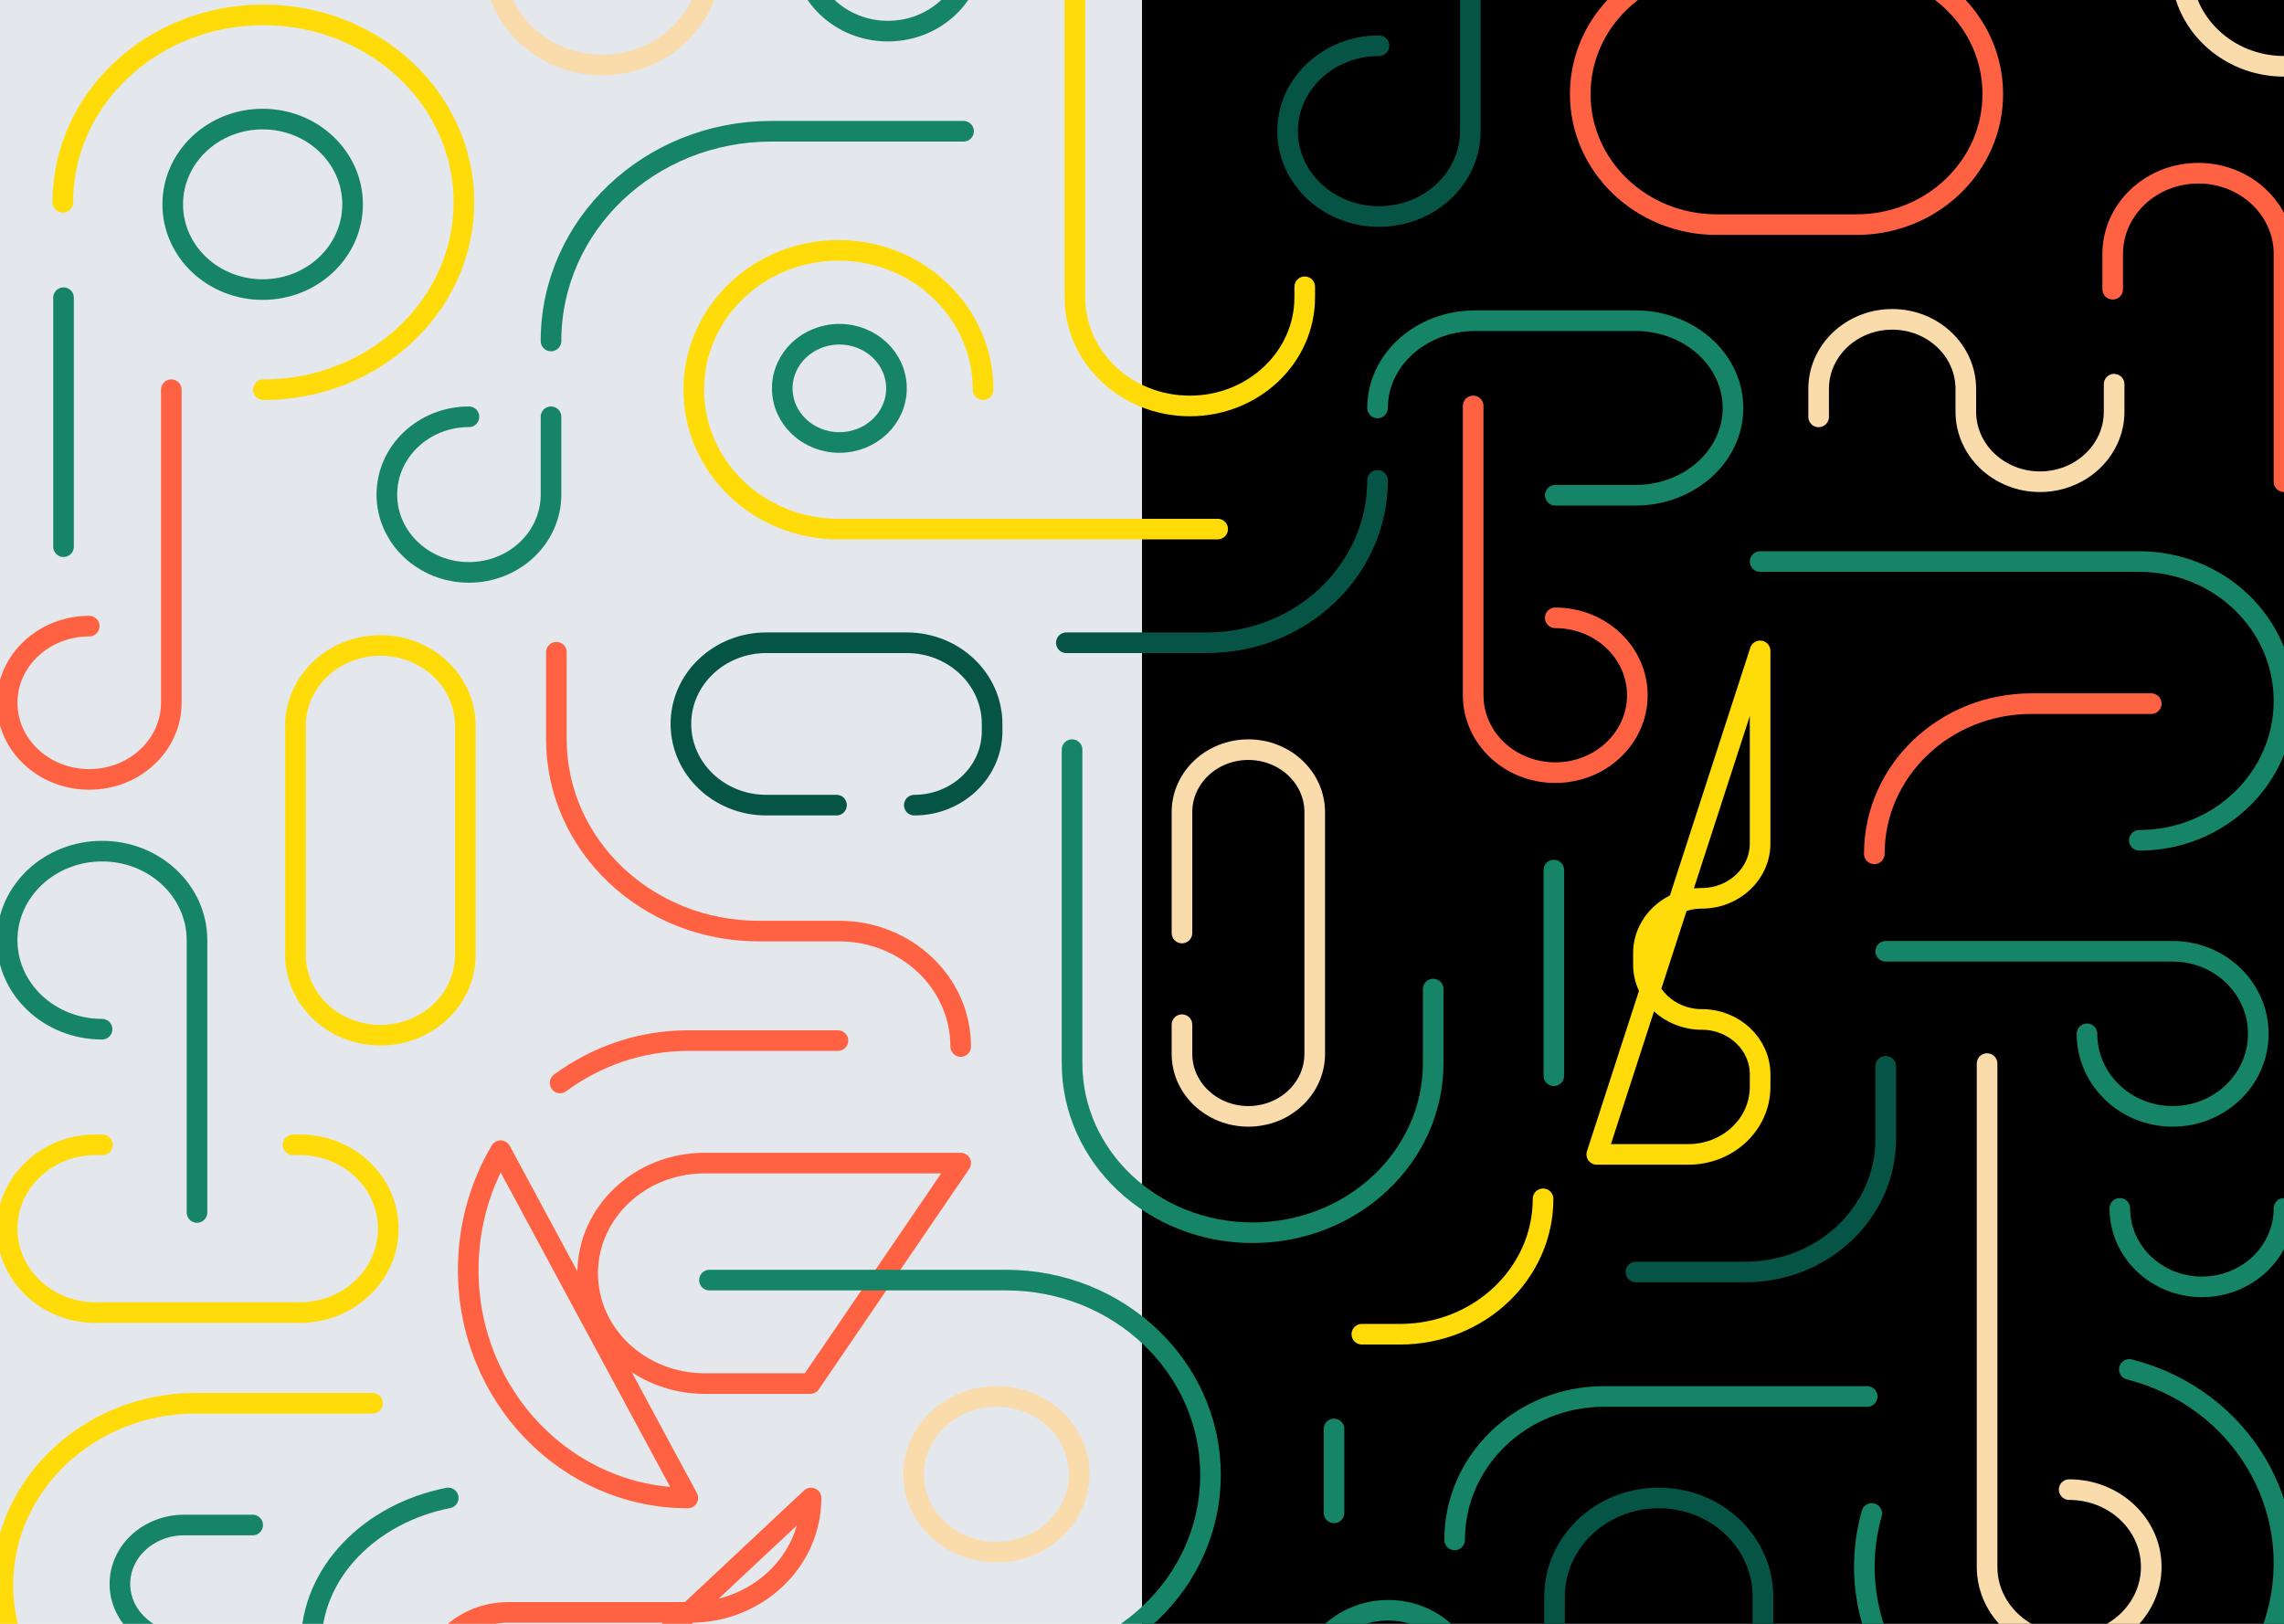 <svg  viewBox="0 0 1440 1024" fill="none" xmlns="http://www.w3.org/2000/svg">
  <!-- width="1440" height="1024" -->
<g style="mix-blend-mode:color" clip-path="url(#clip0)">
<rect width="1440" height="1024" fill="#E4E7EB"/>
<rect x="720" width="720" height="1030" fill="#000"/>
<path d="M1440 762.026C1440 789.361 1416.83 811.52 1388.25 811.52C1359.67 811.52 1336.5 789.361 1336.5 762.026" stroke="#158467" stroke-width="13" stroke-linecap="round" stroke-linejoin="round"/>
<path d="M1440 41.813C1404.21 41.813 1375.2 14.115 1375.2 -20.053C1375.2 -54.221 1404.21 -81.92 1440 -81.92" stroke="#FADCAC" stroke-width="13" stroke-linecap="round" stroke-linejoin="round"/>
<path d="M505.8 -31.654C505.8 -3.333 529.977 19.627 559.8 19.627C589.623 19.627 613.8 -3.333 613.8 -31.654V-89.6" stroke="#158467" stroke-width="13" stroke-linecap="round" stroke-linejoin="round"/>
<path d="M123.512 1114.45C56.292 1114.45 1.8 1063.07 1.8 999.68C1.8 936.288 56.292 884.907 123.512 884.907H234.9" stroke="#FFDC09" stroke-width="13" stroke-linecap="round" stroke-linejoin="round"/>
<path d="M116.082 1035.95C93.724 1035.95 75.6 1019.33 75.6 998.827C75.6 978.324 93.724 961.707 116.082 961.707H159.3" stroke="#158467" stroke-width="13" stroke-linecap="round" stroke-linejoin="round"/>
<path d="M1440 303.787V160.154C1440 132.027 1415.82 109.227 1386 109.227C1356.18 109.227 1332 132.027 1332 160.154V182.386" stroke="#FF6242" stroke-width="13" stroke-linecap="round" stroke-linejoin="round"/>
<path d="M350.785 411.307V466.164C350.785 532.983 407.85 587.15 478.242 587.15H529.008C571.364 587.15 605.7 619.743 605.7 659.948M605.7 733.471H444.207C403.501 733.471 370.503 764.593 370.503 802.983C370.503 841.374 403.501 872.496 444.207 872.496H510.86L605.7 733.471ZM330.156 1114.45H320.529C292.126 1114.45 269.1 1092.59 269.1 1065.64C269.1 1038.68 292.126 1016.81 320.529 1016.81H435.351C477.318 1016.81 511.339 984.522 511.339 944.682L330.156 1114.45Z" stroke="#FF6242" stroke-width="13" stroke-linecap="round" stroke-linejoin="round"/>
<path d="M529.2 279.04C549.082 279.04 565.2 263.758 565.2 244.907C565.2 226.055 549.082 210.773 529.2 210.773C509.318 210.773 493.2 226.055 493.2 244.907C493.2 263.758 509.318 279.04 529.2 279.04Z" stroke="#158467" stroke-width="13" stroke-linecap="round" stroke-linejoin="round"/>
<path d="M628.2 978.773C657.029 978.773 680.4 956.806 680.4 929.707C680.4 902.608 657.029 880.64 628.2 880.64C599.371 880.64 576 902.608 576 929.707C576 956.806 599.371 978.773 628.2 978.773Z" stroke="#FADCAC" stroke-width="13" stroke-linecap="round" stroke-linejoin="round"/>
<path d="M165.6 182.613C196.915 182.613 222.3 158.544 222.3 128.853C222.3 99.162 196.915 75.093 165.6 75.093C134.285 75.093 108.9 99.162 108.9 128.853C108.9 158.544 134.285 182.613 165.6 182.613Z" stroke="#158467" stroke-width="13" stroke-linecap="round" stroke-linejoin="round"/>
<path d="M166.05 245.76C235.886 245.76 292.5 192.846 292.5 127.573C292.5 62.301 235.886 9.387 166.05 9.387C96.214 9.387 39.6 62.301 39.6 127.573" stroke="#FFDC09" stroke-width="13" stroke-linecap="round" stroke-linejoin="round"/>
<path d="M1180.09 954.417C1160.88 1022.53 1202.44 1092.28 1272.91 1110.22C1343.39 1128.15 1416.1 1087.48 1435.31 1019.37C1454.52 951.262 1412.96 881.513 1342.49 863.573" stroke="#158467" stroke-width="13" stroke-linecap="round" stroke-linejoin="round"/>
<path d="M528.3 656.213H433.982C403.803 656.213 375.875 666.113 353.122 682.92M433.647 944.64C357.186 944.64 295.2 880.269 295.2 800.863C295.2 773.291 302.674 747.531 315.633 725.649L433.647 944.64Z" stroke="#FF6242" stroke-width="13" stroke-linecap="round" stroke-linejoin="round"/>
<path d="M295.65 262.827C267.069 262.827 243.9 284.794 243.9 311.893C243.9 338.993 267.069 360.96 295.65 360.96C324.231 360.96 347.4 338.993 347.4 311.893V262.827" stroke="#158467" stroke-width="13" stroke-linecap="round" stroke-linejoin="round"/>
<path d="M311.4 -24.32C311.4 11.733 342.024 40.96 379.8 40.96C417.576 40.96 448.2 11.733 448.2 -24.32C448.2 -60.373 417.576 -89.6 379.8 -89.6H311.4" stroke="#FADCAC" stroke-width="13" stroke-linecap="round" stroke-linejoin="round"/>
<path d="M64.35 649.03C31.296 649.03 4.5 623.895 4.5 592.888C4.5 561.882 31.296 536.747 64.35 536.747C97.404 536.747 124.2 561.882 124.2 592.888V764.587" stroke="#158467" stroke-width="13" stroke-linecap="round" stroke-linejoin="round"/>
<path d="M1315.79 651.947C1315.79 680.695 1339.97 704 1369.8 704C1399.63 704 1423.8 680.695 1423.8 651.947C1423.8 623.199 1399.63 599.893 1369.8 599.893H1188.9" stroke="#158467" stroke-width="13" stroke-linecap="round" stroke-linejoin="round"/>
<path d="M869.4 28.835C837.588 28.835 811.8 52.944 811.8 82.684C811.8 112.424 837.588 136.533 869.4 136.533C901.211 136.533 927 112.424 927 82.684V-90.453" stroke="#065446" stroke-width="13" stroke-linecap="round" stroke-linejoin="round"/>
<path d="M823.427 1064.96C823.427 1037.63 846.613 1015.47 875.213 1015.47C903.815 1015.47 927 1037.63 927 1064.96C927 1092.29 903.815 1114.45 875.213 1114.45H792.9" stroke="#158467" stroke-width="13" stroke-linecap="round" stroke-linejoin="round"/>
<path d="M980.55 389.613C1009.13 389.613 1032.3 411.47 1032.3 438.433C1032.3 465.396 1009.13 487.253 980.55 487.253C951.969 487.253 928.8 465.396 928.8 438.433V256" stroke="#FF6242" stroke-width="13" stroke-linecap="round" stroke-linejoin="round"/>
<path d="M56.25 394.844C27.669 394.844 4.5 416.485 4.5 443.182C4.5 469.879 27.669 491.52 56.25 491.52C84.831 491.52 108 469.879 108 443.182V245.76" stroke="#FF6242" stroke-width="13" stroke-linecap="round" stroke-linejoin="round"/>
<path d="M619.834 245.76C619.834 197.218 578.994 157.867 528.617 157.867C478.24 157.867 437.4 197.218 437.4 245.76C437.4 294.302 478.24 333.653 528.617 333.653H767.7" stroke="#FFDC09" stroke-width="13" stroke-linecap="round" stroke-linejoin="round"/>
<path d="M1348.78 529.92C1399.17 529.92 1440 490.568 1440 442.027C1440 393.485 1399.17 354.133 1348.78 354.133H1109.7" stroke="#158467" stroke-width="13" stroke-linecap="round" stroke-linejoin="round"/>
<path fill-rule="evenodd" clip-rule="evenodd" d="M996.3 59.307C996.3 13.828 1034.77 -23.04 1082.22 -23.04H1170.48C1217.94 -23.04 1256.4 13.828 1256.4 59.307C1256.4 104.786 1217.94 141.653 1170.48 141.653H1082.22C1034.77 141.653 996.3 104.786 996.3 59.307Z" stroke="#FF6242" stroke-width="13" stroke-linecap="round" stroke-linejoin="round"/>
<path fill-rule="evenodd" clip-rule="evenodd" d="M239.85 652.8C210.275 652.8 186.3 630.106 186.3 602.112V457.728C186.3 429.734 210.275 407.04 239.85 407.04C269.425 407.04 293.4 429.734 293.4 457.728V602.112C293.4 630.106 269.425 652.8 239.85 652.8Z" stroke="#FFDC09" stroke-width="13" stroke-linecap="round" stroke-linejoin="round"/>
<path d="M745.2 588.373V512.142C745.2 490.384 763.937 472.747 787.05 472.747C810.163 472.747 828.9 490.384 828.9 512.142V664.605C828.9 686.362 810.163 704 787.05 704C763.937 704 745.2 686.362 745.2 664.605V646.187" stroke="#FADCAC" stroke-width="13" stroke-linecap="round" stroke-linejoin="round"/>
<path d="M822.6 180.847V187.493C822.6 225.328 790.163 256 750.15 256C710.137 256 677.7 225.328 677.7 187.493V-21.094C677.7 -58.929 710.137 -89.6 750.15 -89.6C790.163 -89.6 822.6 -58.929 822.6 -21.094V-19.049" stroke="#FFDC09" stroke-width="13" stroke-linecap="round" stroke-linejoin="round"/>
<path d="M64.575 721.92H60.245C29.458 721.92 4.5 745.607 4.5 774.827C4.5 804.047 29.458 827.733 60.245 827.733H189.055C219.842 827.733 244.8 804.047 244.8 774.827C244.8 745.607 219.842 721.92 189.055 721.92H184.725" stroke="#FFDC09" stroke-width="13" stroke-linecap="round" stroke-linejoin="round"/>
<path d="M675.9 472.747V670.41C675.9 729.492 726.872 777.387 789.75 777.387C852.628 777.387 903.6 729.492 903.6 670.41V623.709" stroke="#158467" stroke-width="13" stroke-linecap="round" stroke-linejoin="round"/>
<path d="M447.3 807.253H634.321C705.499 807.253 763.2 862.269 763.2 930.133C763.2 997.994 705.499 1053.01 634.321 1053.01H578.059" stroke="#158467" stroke-width="13" stroke-linecap="round" stroke-linejoin="round"/>
<path d="M527.4 507.733H483.132C453.401 507.733 429.3 484.81 429.3 456.533C429.3 428.257 453.401 405.333 483.132 405.333H571.668C601.399 405.333 625.5 428.257 625.5 456.533V461.082C625.5 486.847 603.54 507.733 576.45 507.733" stroke="#065446" stroke-width="13" stroke-linecap="round" stroke-linejoin="round"/>
<path d="M980.55 312.32H1031.11C1065.07 312.32 1092.6 287.677 1092.6 257.28C1092.6 226.883 1065.07 202.24 1031.11 202.24H929.987C896.029 202.24 868.5 226.883 868.5 257.28" stroke="#158467" stroke-width="13" stroke-linecap="round" stroke-linejoin="round"/>
<path d="M607.5 82.773H486.287C409.582 82.773 347.4 141.991 347.4 215.04" stroke="#158467" stroke-width="13" stroke-linecap="round" stroke-linejoin="round"/>
<path d="M1304.55 939.384C1333.13 939.384 1356.3 961.195 1356.3 988.092C1356.3 1014.99 1333.13 1036.8 1304.55 1036.8C1275.97 1036.8 1252.8 1014.99 1252.8 988.092V670.72" stroke="#FADCAC" stroke-width="13" stroke-linecap="round" stroke-linejoin="round"/>
<path d="M917.1 971.093C917.1 921.139 959.262 880.64 1011.27 880.64H1177.2" stroke="#158467" stroke-width="13" stroke-linecap="round" stroke-linejoin="round"/>
<path d="M672.3 405.333H760.836C820.297 405.333 868.5 359.487 868.5 302.933" stroke="#065446" stroke-width="13" stroke-linecap="round" stroke-linejoin="round"/>
<path d="M1188.9 672.427V718.298C1188.9 764.598 1149.3 802.133 1100.44 802.133H1031.4" stroke="#065446" stroke-width="13" stroke-linecap="round" stroke-linejoin="round"/>
<path d="M1356.3 443.733H1280.69C1226.02 443.733 1181.7 486.141 1181.7 538.453" stroke="#FF6242" stroke-width="13" stroke-linecap="round" stroke-linejoin="round"/>
<path d="M196.2 1114.45V1036.7C196.2 991.931 233.078 954.428 282.6 944.64" stroke="#158467" stroke-width="13" stroke-linecap="round" stroke-linejoin="round"/>
<path d="M40.05 187.733C40.05 195.681 40.05 295.721 40.05 344.747" stroke="#158467" stroke-width="13" stroke-linecap="round" stroke-linejoin="round"/>
<path d="M979.65 548.693C979.65 555.258 979.65 637.9 979.65 678.4" stroke="#158467" stroke-width="13" stroke-linecap="round" stroke-linejoin="round"/>
<path d="M841.05 901.12C841.05 903.798 841.05 937.504 841.05 954.027" stroke="#158467" stroke-width="13" stroke-linecap="round" stroke-linejoin="round"/>
<path d="M858.6 841.387H882.698C932.496 841.387 972.865 803.158 972.865 756.001M1109.7 410.453V531.909C1109.7 551.019 1093.23 566.499 1072.92 566.499C1052.61 566.499 1036.14 581.991 1036.14 601.103V608.28C1036.14 627.39 1052.61 642.884 1072.92 642.884C1093.23 642.884 1109.7 658.376 1109.7 677.487V685.433C1109.7 708.933 1089.45 727.983 1064.48 727.983H1041.05H1006.72L1109.7 410.453Z" stroke="#FFDC09" stroke-width="13" stroke-linecap="round" stroke-linejoin="round"/>
<path d="M1332.9 242.279V259.587C1332.9 283.998 1311.96 303.787 1286.15 303.787C1260.33 303.787 1239.39 283.998 1239.39 259.587V245.251C1239.39 221.025 1218.62 201.387 1193 201.387C1167.37 201.387 1146.6 221.025 1146.6 245.251V262.894" stroke="#FADCAC" stroke-width="13" stroke-linecap="round" stroke-linejoin="round"/>
<path fill-rule="evenodd" clip-rule="evenodd" d="M980.1 1006.91C980.1 972.52 1009.52 944.64 1045.8 944.64C1082.08 944.64 1111.5 972.52 1111.5 1006.91V1052.19C1111.5 1086.57 1082.08 1114.45 1045.8 1114.45C1009.52 1114.45 980.1 1086.57 980.1 1052.19V1006.91Z" stroke="#065446" stroke-width="13" stroke-linecap="round" stroke-linejoin="round"/>
</g>
<defs>
<clipPath id="clip0">
<rect width="1440" height="1024" fill="white"/>
</clipPath>
</defs>
</svg>
